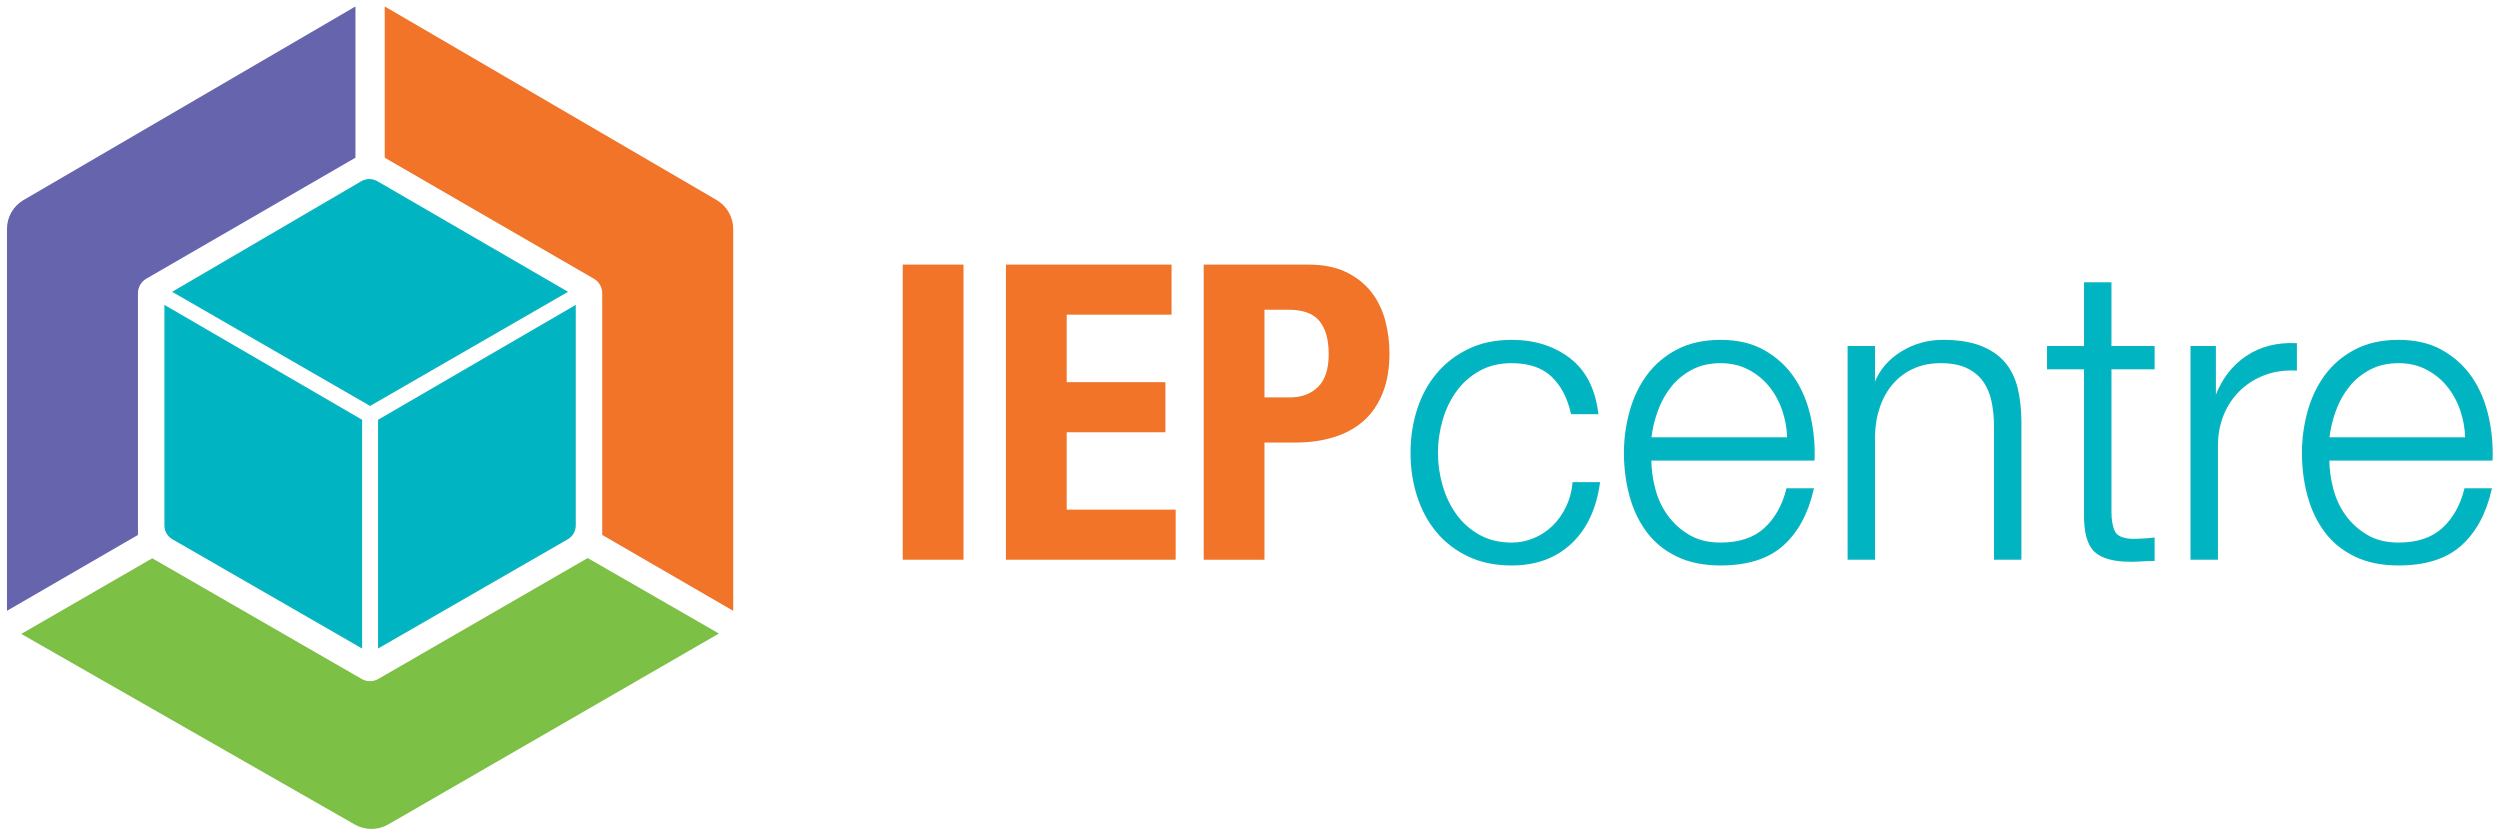 <?xml version="1.0" encoding="UTF-8" standalone="no"?>
<!DOCTYPE svg PUBLIC "-//W3C//DTD SVG 1.1//EN" "http://www.w3.org/Graphics/SVG/1.1/DTD/svg11.dtd">
<svg width="100%" height="100%" viewBox="0 0 2831 947" version="1.1" xmlns="http://www.w3.org/2000/svg" xmlns:xlink="http://www.w3.org/1999/xlink" xml:space="preserve" xmlns:serif="http://www.serif.com/" style="fill-rule:evenodd;clip-rule:evenodd;stroke-miterlimit:10;">
    <g transform="matrix(1,0,0,1,-188.673,-802.337)">
        <g id="Layer-1" serif:id="Layer 1" transform="matrix(4.167,0,0,4.167,0,0)">
            <g>
                <g transform="matrix(111.737,0,0,111.737,284.443,344.441)">
                    <rect x="0.057" y="-0.714" width="0.144" height="0.714" style="fill:rgb(242,116,40);fill-rule:nonzero;"/>
                </g>
                <g transform="matrix(111.737,0,0,111.737,313.271,344.441)">
                    <path d="M0.449,-0.714L0.05,-0.714L0.05,-0L0.459,-0L0.459,-0.118L0.194,-0.118L0.194,-0.31L0.434,-0.31L0.434,-0.428L0.194,-0.428L0.194,-0.596L0.449,-0.596L0.449,-0.714Z" style="fill:rgb(242,116,40);fill-rule:nonzero;"/>
                </g>
                <g transform="matrix(111.737,0,0,111.737,367.016,344.441)">
                    <path d="M0.194,-0.391L0.194,-0.608L0.254,-0.608C0.29,-0.608 0.316,-0.599 0.331,-0.58C0.346,-0.561 0.354,-0.534 0.354,-0.498C0.354,-0.461 0.345,-0.434 0.328,-0.417C0.31,-0.4 0.287,-0.391 0.258,-0.391L0.194,-0.391ZM0.05,-0.714L0.05,-0L0.194,-0L0.194,-0.285L0.271,-0.285C0.305,-0.285 0.336,-0.289 0.364,-0.298C0.392,-0.307 0.416,-0.32 0.436,-0.337C0.455,-0.354 0.47,-0.377 0.482,-0.404C0.493,-0.431 0.498,-0.463 0.498,-0.5C0.498,-0.527 0.495,-0.553 0.488,-0.579C0.481,-0.604 0.47,-0.627 0.455,-0.647C0.44,-0.667 0.42,-0.683 0.395,-0.696C0.37,-0.708 0.339,-0.714 0.302,-0.714L0.05,-0.714Z" style="fill:rgb(242,116,40);fill-rule:nonzero;"/>
                </g>
                <g transform="matrix(111.737,0,0,111.737,425.007,344.441)">
                    <path d="M0.424,-0.354L0.487,-0.354C0.48,-0.413 0.457,-0.458 0.419,-0.487C0.38,-0.516 0.333,-0.531 0.278,-0.531C0.239,-0.531 0.204,-0.524 0.174,-0.509C0.143,-0.494 0.118,-0.475 0.097,-0.45C0.076,-0.425 0.061,-0.397 0.05,-0.364C0.039,-0.331 0.034,-0.295 0.034,-0.258C0.034,-0.221 0.039,-0.186 0.05,-0.153C0.061,-0.12 0.076,-0.091 0.097,-0.066C0.118,-0.041 0.143,-0.022 0.174,-0.008C0.204,0.007 0.239,0.014 0.278,0.014C0.337,0.014 0.385,-0.003 0.422,-0.039C0.459,-0.074 0.482,-0.122 0.491,-0.185L0.428,-0.185C0.426,-0.164 0.421,-0.144 0.412,-0.126C0.403,-0.108 0.392,-0.093 0.379,-0.08C0.366,-0.067 0.35,-0.056 0.333,-0.049C0.316,-0.042 0.297,-0.038 0.278,-0.038C0.248,-0.038 0.222,-0.044 0.199,-0.057C0.176,-0.07 0.158,-0.086 0.143,-0.107C0.128,-0.128 0.116,-0.151 0.109,-0.178C0.101,-0.204 0.097,-0.231 0.097,-0.258C0.097,-0.285 0.101,-0.312 0.109,-0.339C0.116,-0.365 0.128,-0.388 0.143,-0.409C0.158,-0.43 0.176,-0.446 0.199,-0.459C0.222,-0.472 0.248,-0.478 0.278,-0.478C0.32,-0.478 0.353,-0.467 0.376,-0.445C0.399,-0.423 0.415,-0.393 0.424,-0.354Z" style="fill:rgb(0,180,193);fill-rule:nonzero;"/>
                </g>
                <g transform="matrix(111.737,0,0,111.737,482.998,344.441)">
                    <path d="M0.431,-0.294L0.097,-0.294C0.1,-0.317 0.105,-0.34 0.114,-0.363C0.122,-0.385 0.133,-0.405 0.147,-0.422C0.161,-0.439 0.178,-0.452 0.198,-0.463C0.218,-0.473 0.241,-0.478 0.267,-0.478C0.292,-0.478 0.315,-0.473 0.335,-0.463C0.355,-0.452 0.372,-0.439 0.386,-0.422C0.4,-0.405 0.411,-0.385 0.419,-0.363C0.426,-0.341 0.43,-0.318 0.431,-0.294ZM0.097,-0.241L0.494,-0.241C0.495,-0.277 0.492,-0.313 0.484,-0.348C0.476,-0.383 0.463,-0.413 0.445,-0.441C0.426,-0.467 0.402,-0.489 0.373,-0.506C0.344,-0.523 0.308,-0.531 0.267,-0.531C0.226,-0.531 0.191,-0.523 0.162,-0.508C0.132,-0.492 0.108,-0.471 0.089,-0.446C0.07,-0.42 0.056,-0.391 0.048,-0.358C0.039,-0.325 0.034,-0.292 0.034,-0.258C0.034,-0.221 0.039,-0.187 0.048,-0.154C0.056,-0.121 0.07,-0.092 0.089,-0.067C0.108,-0.042 0.132,-0.022 0.162,-0.008C0.191,0.007 0.226,0.014 0.267,0.014C0.332,0.014 0.383,-0.002 0.419,-0.034C0.454,-0.066 0.479,-0.111 0.492,-0.17L0.429,-0.17C0.419,-0.13 0.401,-0.098 0.375,-0.074C0.349,-0.05 0.313,-0.038 0.267,-0.038C0.237,-0.038 0.211,-0.044 0.19,-0.057C0.169,-0.07 0.151,-0.086 0.137,-0.105C0.123,-0.124 0.113,-0.146 0.107,-0.171C0.1,-0.195 0.097,-0.218 0.097,-0.241Z" style="fill:rgb(0,180,193);fill-rule:nonzero;"/>
                </g>
                <g transform="matrix(111.737,0,0,111.737,540.99,344.441)">
                    <path d="M0.059,-0.516L0.059,-0L0.122,-0L0.122,-0.301C0.123,-0.326 0.127,-0.35 0.135,-0.372C0.142,-0.393 0.153,-0.412 0.167,-0.428C0.18,-0.443 0.197,-0.456 0.217,-0.465C0.236,-0.474 0.259,-0.478 0.284,-0.478C0.309,-0.478 0.331,-0.474 0.348,-0.466C0.365,-0.458 0.378,-0.447 0.388,-0.433C0.398,-0.419 0.405,-0.403 0.409,-0.384C0.413,-0.365 0.415,-0.344 0.415,-0.322L0.415,-0L0.478,-0L0.478,-0.332C0.478,-0.363 0.475,-0.39 0.469,-0.415C0.463,-0.44 0.453,-0.46 0.438,-0.478C0.423,-0.495 0.404,-0.508 0.38,-0.517C0.355,-0.526 0.325,-0.531 0.289,-0.531C0.252,-0.531 0.219,-0.522 0.188,-0.503C0.157,-0.484 0.136,-0.458 0.124,-0.427L0.122,-0.427L0.122,-0.516L0.059,-0.516Z" style="fill:rgb(0,180,193);fill-rule:nonzero;"/>
                </g>
                <g transform="matrix(111.737,0,0,111.737,600.992,344.441)">
                    <path d="M0.16,-0.516L0.16,-0.671L0.097,-0.671L0.097,-0.516L0.007,-0.516L0.007,-0.463L0.097,-0.463L0.097,-0.11C0.096,-0.066 0.104,-0.036 0.121,-0.02C0.138,-0.003 0.167,0.005 0.209,0.005C0.218,0.005 0.228,0.005 0.237,0.004C0.246,0.003 0.256,0.003 0.265,0.003L0.265,-0.05C0.247,-0.048 0.229,-0.047 0.211,-0.047C0.188,-0.048 0.174,-0.055 0.169,-0.067C0.163,-0.078 0.16,-0.094 0.16,-0.115L0.16,-0.463L0.265,-0.463L0.265,-0.516L0.16,-0.516Z" style="fill:rgb(0,180,193);fill-rule:nonzero;"/>
                </g>
                <g transform="matrix(111.737,0,0,111.737,634.066,344.441)">
                    <path d="M0.06,-0.516L0.06,-0L0.123,-0L0.123,-0.275C0.123,-0.302 0.128,-0.328 0.137,-0.351C0.146,-0.374 0.16,-0.393 0.177,-0.41C0.194,-0.427 0.214,-0.44 0.237,-0.449C0.26,-0.458 0.286,-0.461 0.315,-0.46L0.315,-0.523C0.268,-0.525 0.228,-0.515 0.195,-0.492C0.161,-0.469 0.136,-0.437 0.12,-0.395L0.118,-0.395L0.118,-0.516L0.06,-0.516Z" style="fill:rgb(0,180,193);fill-rule:nonzero;"/>
                </g>
                <g transform="matrix(111.737,0,0,111.737,667.251,344.441)">
                    <path d="M0.431,-0.294L0.097,-0.294C0.1,-0.317 0.105,-0.34 0.114,-0.363C0.122,-0.385 0.133,-0.405 0.147,-0.422C0.161,-0.439 0.178,-0.452 0.198,-0.463C0.218,-0.473 0.241,-0.478 0.267,-0.478C0.292,-0.478 0.315,-0.473 0.335,-0.463C0.355,-0.452 0.372,-0.439 0.386,-0.422C0.4,-0.405 0.411,-0.385 0.419,-0.363C0.426,-0.341 0.43,-0.318 0.431,-0.294ZM0.097,-0.241L0.494,-0.241C0.495,-0.277 0.492,-0.313 0.484,-0.348C0.476,-0.383 0.463,-0.413 0.445,-0.441C0.426,-0.467 0.402,-0.489 0.373,-0.506C0.344,-0.523 0.308,-0.531 0.267,-0.531C0.226,-0.531 0.191,-0.523 0.162,-0.508C0.132,-0.492 0.108,-0.471 0.089,-0.446C0.07,-0.42 0.056,-0.391 0.048,-0.358C0.039,-0.325 0.034,-0.292 0.034,-0.258C0.034,-0.221 0.039,-0.187 0.048,-0.154C0.056,-0.121 0.07,-0.092 0.089,-0.067C0.108,-0.042 0.132,-0.022 0.162,-0.008C0.191,0.007 0.226,0.014 0.267,0.014C0.332,0.014 0.383,-0.002 0.419,-0.034C0.454,-0.066 0.479,-0.111 0.492,-0.17L0.429,-0.17C0.419,-0.13 0.401,-0.098 0.375,-0.074C0.349,-0.05 0.313,-0.038 0.267,-0.038C0.237,-0.038 0.211,-0.044 0.19,-0.057C0.169,-0.07 0.151,-0.086 0.137,-0.105C0.123,-0.124 0.113,-0.146 0.107,-0.171C0.1,-0.195 0.097,-0.218 0.097,-0.241Z" style="fill:rgb(0,180,193);fill-rule:nonzero;"/>
                </g>
            </g>
            <g transform="matrix(1,0,0,1,92.467,272)">
                <path d="M0,-0.153L51.075,-30.014C52.373,-30.773 53.979,-30.775 55.28,-30.021L106.769,-0.153L53.385,30.622L0,-0.153Z" style="fill:rgb(0,180,193);fill-rule:nonzero;stroke:rgb(9,179,192);stroke-width:0.42px;"/>
            </g>
            <g transform="matrix(1,0,0,1,90.164,368.428)">
                <path d="M0,-92.673L53.315,-61.689L53.315,0L2.064,-29.517C0.787,-30.252 0,-31.613 0,-33.087L0,-92.673Z" style="fill:rgb(0,180,193);fill-rule:nonzero;stroke:rgb(9,179,192);stroke-width:0.42px;"/>
            </g>
            <g transform="matrix(1,0,0,1,201.539,368.428)">
                <path d="M0,-92.673L-53.315,-61.689L-53.315,0L-2.072,-29.512C-0.79,-30.25 0,-31.617 0,-33.096L0,-92.673Z" style="fill:rgb(0,180,193);fill-rule:nonzero;stroke:rgb(9,179,192);stroke-width:0.42px;"/>
            </g>
            <g transform="matrix(1,0,0,1,82.558,239.676)">
                <path d="M0,32.541L0,98.117L-35.171,118.493L-35.171,15.06C-35.171,11.914 -33.5,9.005 -30.783,7.42L59.107,-45.01L59.107,-4.396L2.374,28.425C0.905,29.275 0,30.844 0,32.541Z" style="fill:rgb(102,100,173);fill-rule:nonzero;stroke:rgb(102,100,173);stroke-width:0.42px;"/>
            </g>
            <g transform="matrix(1,0,0,1,206.784,284.728)">
                <path d="M0,-16.619L-56.745,-49.447L-56.745,-90.061L33.112,-37.65C35.85,-36.053 37.533,-33.123 37.533,-29.954L37.533,73.442L2.362,53.066L2.362,-12.524C2.362,-14.213 1.462,-15.773 0,-16.619Z" style="fill:rgb(242,116,40);fill-rule:nonzero;stroke:rgb(240,115,39);stroke-width:0.42px;"/>
            </g>
            <g transform="matrix(1,0,0,1,183.654,405.681)">
                <path d="M0,-48.923L21.333,-61.24L56.566,-40.969L47.259,-35.596L10.636,-14.451L-17.648,1.878L-32.961,10.719C-35.716,12.31 -39.108,12.317 -41.87,10.739L-132.171,-40.865L-96.998,-61.172L-40.201,-28.446C-38.735,-27.601 -36.93,-27.602 -35.464,-28.448L0,-48.923Z" style="fill:rgb(125,192,70);fill-rule:nonzero;stroke:rgb(124,191,67);stroke-width:0.42px;"/>
            </g>
            <g transform="matrix(1,0,0,1,0,-2.898)">
                <rect x="290.812" y="267.559" width="16.09" height="79.78" style="fill:none;stroke:rgb(240,115,39);stroke-width:0.42px;"/>
            </g>
            <g transform="matrix(1,0,0,1,363.441,331.256)">
                <path d="M0,-53.41L-28.493,-53.41L-28.493,-34.638L-1.676,-34.638L-1.676,-21.453L-28.493,-21.453L-28.493,0L1.117,0L1.117,13.185L-44.583,13.185L-44.583,-66.595L0,-66.595L0,-53.41Z" style="fill:none;fill-rule:nonzero;stroke:rgb(240,115,39);stroke-width:0.42px;"/>
            </g>
            <g transform="matrix(1,0,0,1,395.843,308.35)">
                <path d="M0,-7.598C3.202,-7.598 5.791,-8.565 7.766,-10.503C9.739,-12.439 10.727,-15.456 10.727,-19.554C10.727,-23.577 9.87,-26.63 8.157,-28.716C6.442,-30.801 3.576,-31.845 -0.447,-31.845L-7.151,-31.845L-7.151,-7.598L0,-7.598ZM4.917,-43.689C9.012,-43.689 12.458,-42.999 15.252,-41.622C18.045,-40.243 20.298,-38.437 22.012,-36.203C23.725,-33.968 24.954,-31.415 25.699,-28.549C26.443,-25.681 26.817,-22.756 26.817,-19.777C26.817,-15.68 26.202,-12.104 24.973,-9.051C23.744,-5.995 22.03,-3.5 19.833,-1.564C17.635,0.374 14.973,1.826 11.844,2.794C8.715,3.762 5.251,4.246 1.453,4.246L-7.151,4.246L-7.151,36.091L-23.241,36.091L-23.241,-43.689L4.917,-43.689Z" style="fill:none;fill-rule:nonzero;stroke:rgb(240,115,39);stroke-width:0.42px;"/>
            </g>
            <g transform="matrix(1,0,0,1,467.019,336.397)">
                <path d="M0,-41.678C-2.608,-44.136 -6.258,-45.366 -10.95,-45.366C-14.303,-45.366 -17.246,-44.657 -19.777,-43.242C-22.311,-41.826 -24.415,-39.964 -26.091,-37.656C-27.767,-35.346 -29.034,-32.72 -29.89,-29.778C-30.747,-26.835 -31.175,-23.837 -31.175,-20.783C-31.175,-17.728 -30.747,-14.73 -29.89,-11.789C-29.034,-8.845 -27.767,-6.219 -26.091,-3.911C-24.415,-1.601 -22.311,0.261 -19.777,1.676C-17.246,3.092 -14.303,3.799 -10.95,3.799C-8.791,3.799 -6.743,3.39 -4.805,2.57C-2.868,1.751 -1.156,0.614 0.335,-0.839C1.824,-2.291 3.054,-4.023 4.022,-6.034C4.989,-8.046 5.587,-10.242 5.811,-12.627L12.85,-12.627C11.881,-5.624 9.311,-0.168 5.14,3.743C0.967,7.654 -4.396,9.609 -10.95,9.609C-15.347,9.609 -19.238,8.808 -22.627,7.207C-26.018,5.606 -28.867,3.427 -31.175,0.67C-33.484,-2.085 -35.236,-5.308 -36.426,-8.995C-37.619,-12.682 -38.214,-16.611 -38.214,-20.783C-38.214,-24.954 -37.619,-28.885 -36.426,-32.572C-35.236,-36.259 -33.484,-39.48 -31.175,-42.237C-28.867,-44.992 -26.018,-47.19 -22.627,-48.829C-19.238,-50.467 -15.347,-51.287 -10.95,-51.287C-4.769,-51.287 0.464,-49.648 4.749,-46.371C9.031,-43.093 11.582,-38.139 12.402,-31.51L5.363,-31.51C4.395,-35.829 2.606,-39.22 0,-41.678Z" style="fill:none;fill-rule:nonzero;stroke:rgb(9,179,192);stroke-width:0.42px;"/>
            </g>
            <g transform="matrix(1,0,0,1,529.759,327.235)">
                <path d="M0,-23.354C-0.857,-25.812 -2.067,-27.991 -3.631,-29.891C-5.195,-31.79 -7.095,-33.316 -9.33,-34.472C-11.564,-35.626 -14.098,-36.204 -16.928,-36.204C-19.833,-36.204 -22.403,-35.626 -24.638,-34.472C-26.873,-33.316 -28.772,-31.79 -30.336,-29.891C-31.9,-27.991 -33.149,-25.793 -34.08,-23.298C-35.012,-20.801 -35.626,-18.25 -35.923,-15.644L1.396,-15.644C1.321,-18.326 0.855,-20.896 0,-23.354ZM-34.861,-1.845C-34.154,0.875 -33.019,3.314 -31.454,5.474C-29.89,7.636 -27.917,9.423 -25.531,10.837C-23.148,12.253 -20.28,12.96 -16.928,12.96C-11.788,12.96 -7.766,11.62 -4.86,8.938C-1.955,6.256 0.056,2.681 1.174,-1.789L8.213,-1.789C6.722,4.767 3.984,9.832 0,13.408C-3.985,16.983 -9.629,18.771 -16.928,18.771C-21.473,18.771 -25.402,17.97 -28.716,16.369C-32.031,14.768 -34.732,12.569 -36.817,9.776C-38.903,6.982 -40.448,3.742 -41.454,0.055C-42.46,-3.632 -42.963,-7.524 -42.963,-11.622C-42.963,-15.42 -42.46,-19.145 -41.454,-22.795C-40.448,-26.444 -38.903,-29.704 -36.817,-32.572C-34.732,-35.439 -32.031,-37.749 -28.716,-39.5C-25.402,-41.249 -21.473,-42.125 -16.928,-42.125C-12.311,-42.125 -8.362,-41.193 -5.084,-39.333C-1.807,-37.469 0.855,-35.03 2.905,-32.014C4.953,-28.997 6.425,-25.533 7.319,-21.622C8.213,-17.711 8.585,-13.745 8.437,-9.722L-35.923,-9.722C-35.923,-7.189 -35.57,-4.563 -34.861,-1.845Z" style="fill:none;fill-rule:nonzero;stroke:rgb(9,179,192);stroke-width:0.42px;"/>
            </g>
            <g transform="matrix(1,0,0,1,554.62,342.765)">
                <path d="M0,-55.98L0,-46.035L0.224,-46.035C1.564,-49.536 3.947,-52.349 7.375,-54.472C10.8,-56.594 14.563,-57.656 18.66,-57.656C22.683,-57.656 26.052,-57.134 28.772,-56.092C31.49,-55.048 33.67,-53.578 35.309,-51.678C36.946,-49.778 38.103,-47.45 38.772,-44.694C39.443,-41.938 39.778,-38.846 39.778,-35.42L39.778,1.676L32.739,1.676L32.739,-34.303C32.739,-36.761 32.516,-39.052 32.068,-41.175C31.621,-43.298 30.84,-45.142 29.722,-46.706C28.604,-48.27 27.097,-49.499 25.196,-50.393C23.297,-51.287 20.932,-51.734 18.102,-51.734C15.27,-51.734 12.756,-51.231 10.56,-50.226C8.361,-49.22 6.498,-47.841 4.973,-46.091C3.444,-44.34 2.252,-42.254 1.396,-39.834C0.539,-37.413 0.073,-34.787 0,-31.957L0,1.676L-7.039,1.676L-7.039,-55.98L0,-55.98Z" style="fill:none;fill-rule:nonzero;stroke:rgb(9,179,192);stroke-width:0.42px;"/>
            </g>
            <g transform="matrix(1,0,0,1,630.6,327.681)">
                <path d="M0,-40.896L0,-34.974L-11.732,-34.974L-11.732,3.911C-11.732,6.22 -11.416,8.027 -10.782,9.33C-10.15,10.634 -8.567,11.36 -6.034,11.509C-4.022,11.509 -2.012,11.397 0,11.173L0,17.096C-1.044,17.096 -2.087,17.132 -3.129,17.207C-4.173,17.281 -5.215,17.319 -6.258,17.319C-10.95,17.319 -14.229,16.408 -16.09,14.582C-17.953,12.757 -18.847,9.386 -18.771,4.469L-18.771,-34.974L-28.828,-34.974L-28.828,-40.896L-18.771,-40.896L-18.771,-58.215L-11.732,-58.215L-11.732,-40.896L0,-40.896Z" style="fill:none;fill-rule:nonzero;stroke:rgb(9,179,192);stroke-width:0.42px;"/>
            </g>
            <g transform="matrix(1,0,0,1,647.247,343.436)">
                <path d="M0,-56.651L0,-43.131L0.224,-43.131C2.012,-47.824 4.786,-51.436 8.548,-53.969C12.309,-56.501 16.798,-57.656 22.013,-57.433L22.013,-50.394C18.809,-50.542 15.903,-50.114 13.297,-49.109C10.688,-48.103 8.437,-46.668 6.537,-44.807C4.638,-42.944 3.166,-40.729 2.123,-38.158C1.079,-35.589 0.559,-32.776 0.559,-29.722L0.559,1.005L-6.48,1.005L-6.48,-56.651L0,-56.651Z" style="fill:none;fill-rule:nonzero;stroke:rgb(9,179,192);stroke-width:0.42px;"/>
            </g>
            <g transform="matrix(1,0,0,1,714.009,327.235)">
                <path d="M0,-23.354C-0.857,-25.812 -2.067,-27.991 -3.631,-29.891C-5.195,-31.79 -7.095,-33.316 -9.33,-34.472C-11.564,-35.626 -14.098,-36.204 -16.928,-36.204C-19.833,-36.204 -22.403,-35.626 -24.638,-34.472C-26.873,-33.316 -28.772,-31.79 -30.336,-29.891C-31.9,-27.991 -33.149,-25.793 -34.08,-23.298C-35.012,-20.801 -35.626,-18.25 -35.923,-15.644L1.396,-15.644C1.321,-18.326 0.855,-20.896 0,-23.354ZM-34.861,-1.845C-34.154,0.875 -33.019,3.314 -31.454,5.474C-29.89,7.636 -27.917,9.423 -25.531,10.837C-23.148,12.253 -20.28,12.96 -16.928,12.96C-11.788,12.96 -7.766,11.62 -4.86,8.938C-1.955,6.256 0.056,2.681 1.174,-1.789L8.213,-1.789C6.722,4.767 3.984,9.832 0,13.408C-3.985,16.983 -9.629,18.771 -16.928,18.771C-21.473,18.771 -25.402,17.97 -28.716,16.369C-32.031,14.768 -34.732,12.569 -36.817,9.776C-38.903,6.982 -40.448,3.742 -41.454,0.055C-42.46,-3.632 -42.963,-7.524 -42.963,-11.622C-42.963,-15.42 -42.46,-19.145 -41.454,-22.795C-40.448,-26.444 -38.903,-29.704 -36.817,-32.572C-34.732,-35.439 -32.031,-37.749 -28.716,-39.5C-25.402,-41.249 -21.473,-42.125 -16.928,-42.125C-12.311,-42.125 -8.362,-41.193 -5.084,-39.333C-1.807,-37.469 0.855,-35.03 2.905,-32.014C4.953,-28.997 6.425,-25.533 7.319,-21.622C8.213,-17.711 8.585,-13.745 8.437,-9.722L-35.923,-9.722C-35.923,-7.189 -35.57,-4.563 -34.861,-1.845Z" style="fill:none;fill-rule:nonzero;stroke:rgb(9,179,192);stroke-width:0.42px;"/>
            </g>
        </g>
    </g>
</svg>
